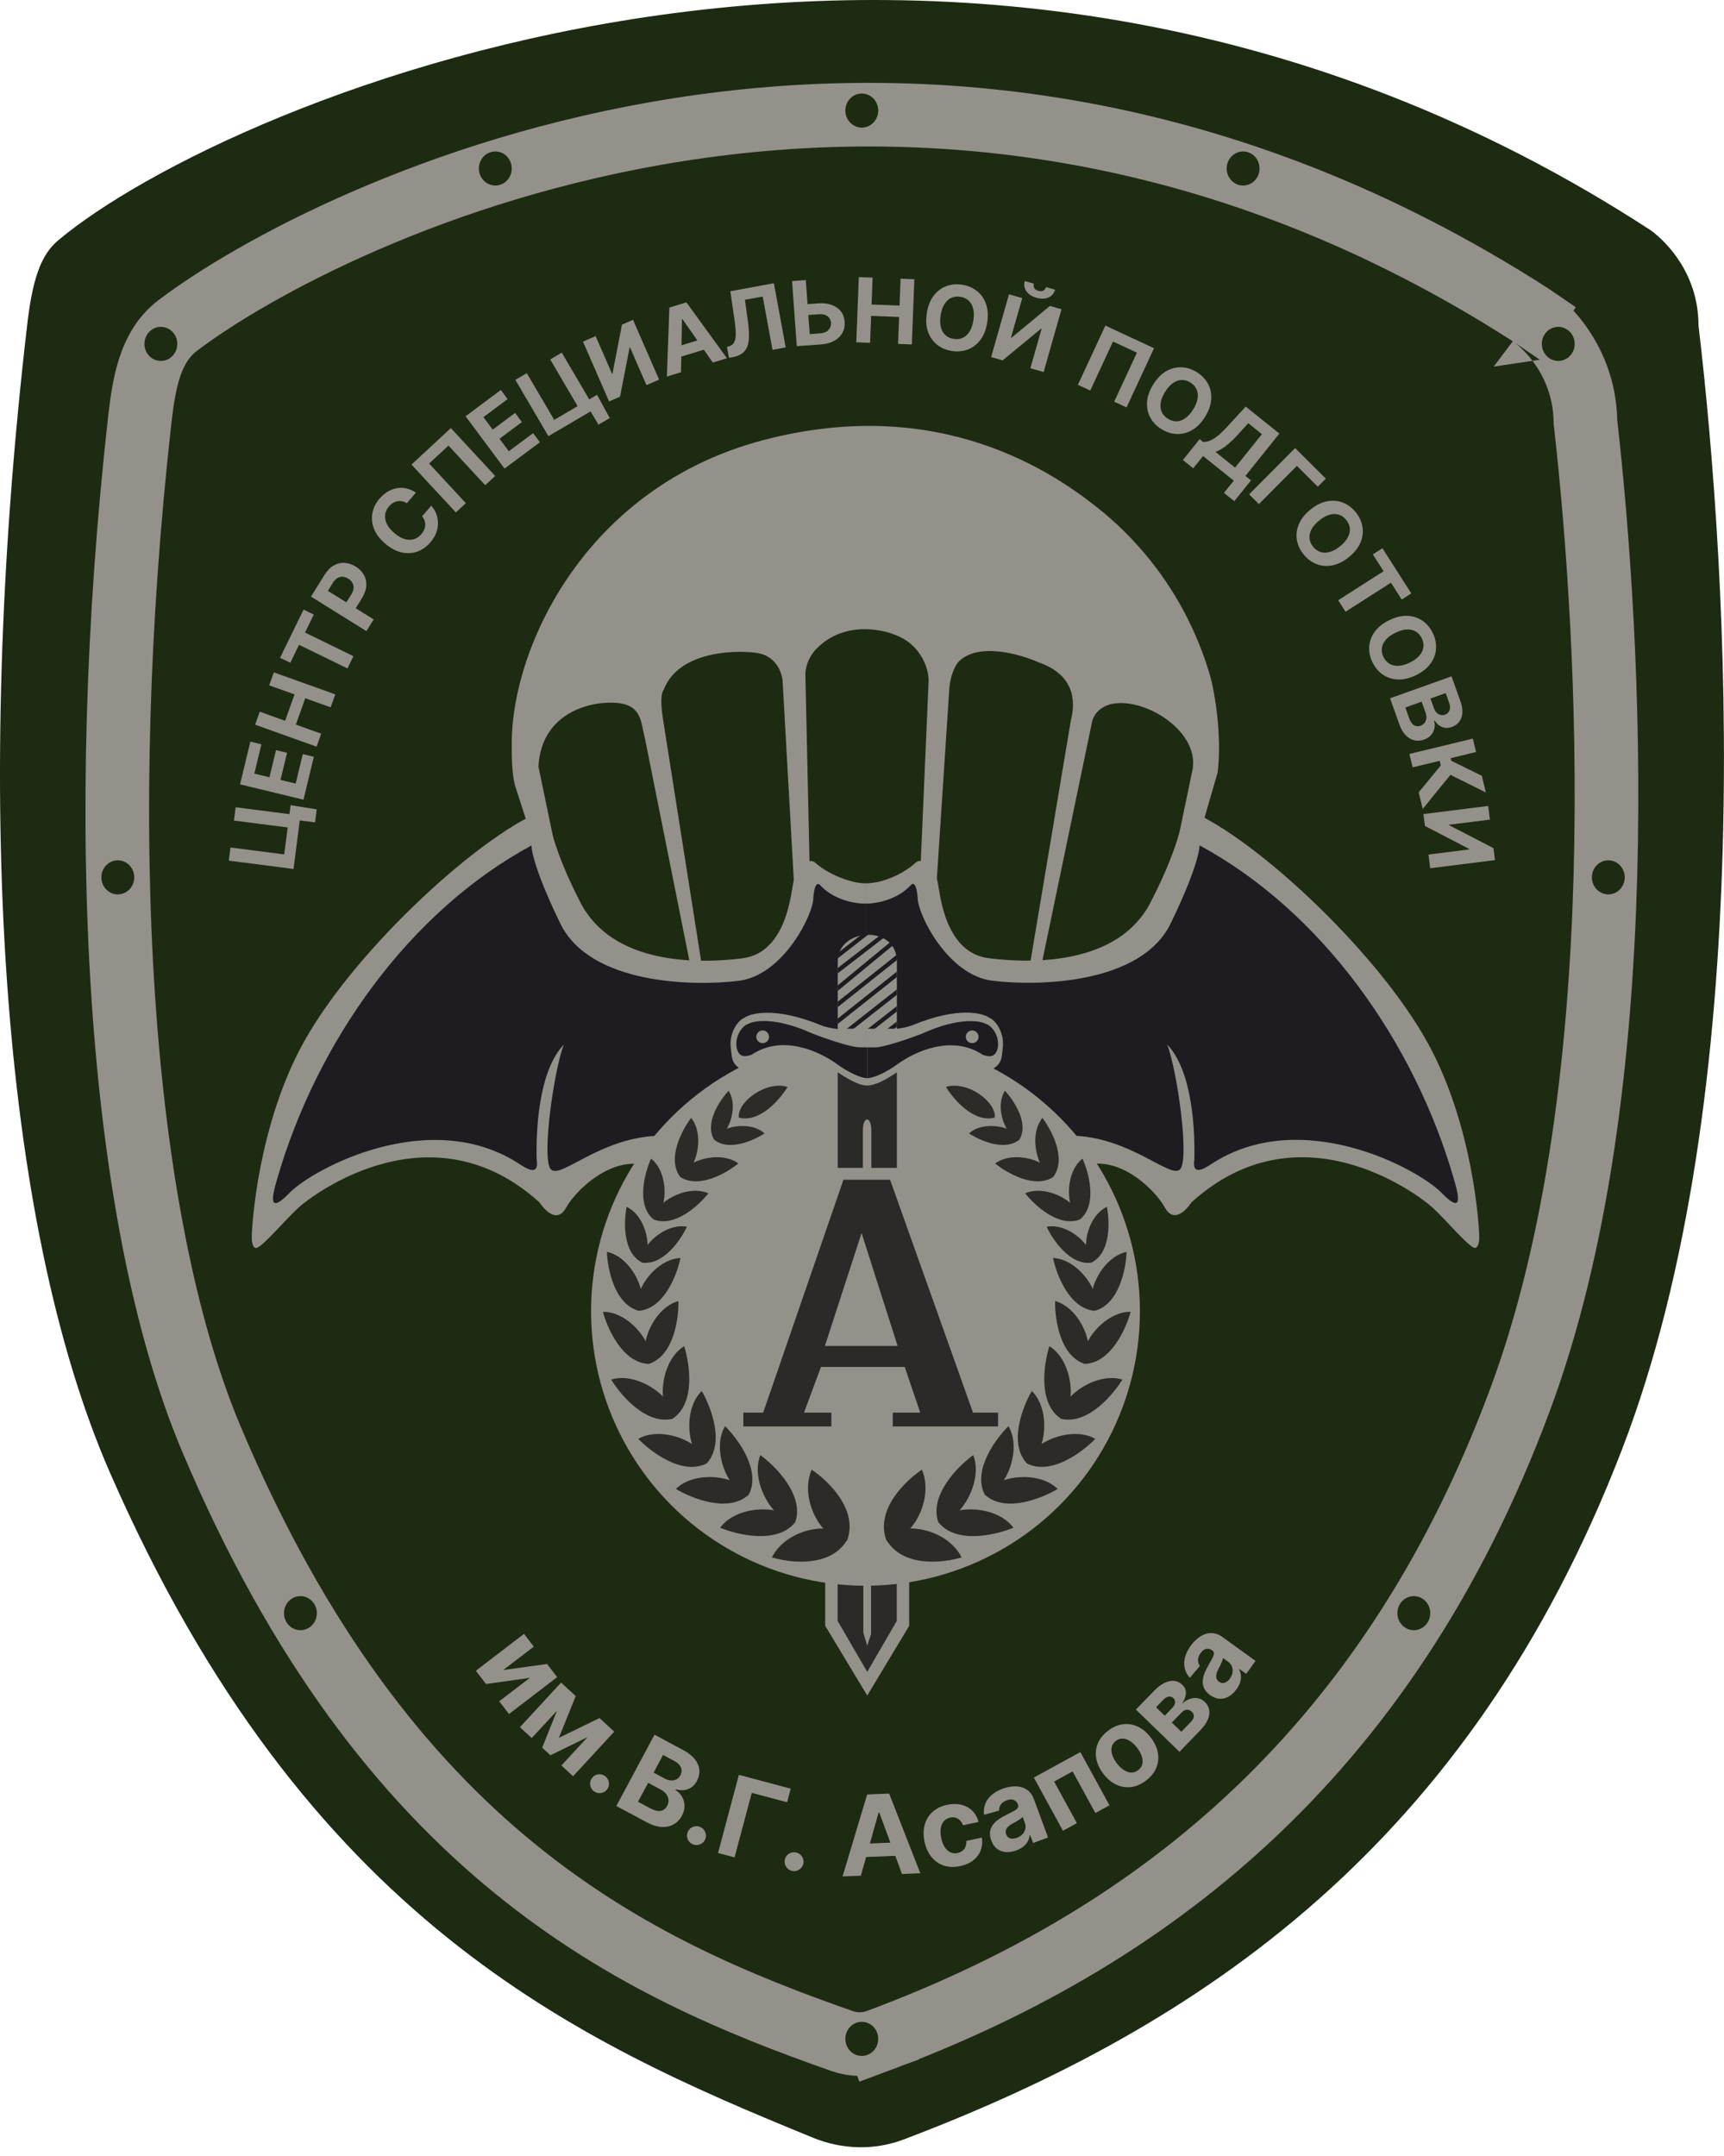 <svg width="8129" height="10166" viewBox="0 0 8129 10166" fill="none" xmlns="http://www.w3.org/2000/svg">
<path d="M7780.3 1083.61C4550.3 -1017.39 1067.3 467.114 274.298 1133.11C191.046 1203.03 152.832 1319.8 128.298 1530.61C-128.201 3734.61 -1.128 5755.22 518.797 6943.61C1442.92 9055.9 2725.06 9625.75 3834.69 10078.8C3970.98 10134.5 4123.29 10138.8 4260.96 10086.6C5662.47 9555.59 6929.31 8698.38 7647.8 6834.11C8292.16 5162.18 8149.63 2727.45 8008.8 1534.61C8008.8 1234.61 7780.3 1083.61 7780.3 1083.61Z" fill="#1D2B12"/>
<path d="M7136.82 1611.27L7221.64 1487.56L7219.79 1486.29L7217.91 1485.08C4310.17 -383.415 1533.51 1007.61 838.421 1534.18C770.211 1585.85 731.152 1655.99 706.606 1729.77C682.841 1801.21 669.546 1885.72 659.185 1978.09C446.231 3876.45 551.067 5727.17 996.337 6783.05C1406.64 7756 1903.55 8382.37 2426.66 8808.69C2948.73 9234.18 3488.86 9453.59 3971.27 9622.81C4026.15 9642.07 4085.88 9641.48 4140.37 9621.18L4088 9480.62L4140.37 9621.18C5388.89 9155.99 6531.14 8311.51 7167.85 6597.57C7442.65 5857.83 7547.22 4957.98 7569.98 4121.72C7592.69 3287.66 7534.24 2505.98 7475.74 1989.23C7473.57 1826.08 7412.67 1702.07 7352.36 1619.65C7321.82 1577.91 7291.14 1546.35 7267.46 1524.74C7255.57 1513.89 7245.27 1505.39 7237.4 1499.23C7233.47 1496.15 7230.12 1493.64 7227.46 1491.7C7226.13 1490.72 7224.97 1489.89 7224 1489.2C7223.51 1488.86 7223.07 1488.55 7222.68 1488.28L7222.12 1487.89L7221.87 1487.72L7221.75 1487.64C7221.69 1487.6 7221.64 1487.56 7136.82 1611.27Z" stroke="#94918A" stroke-width="300" stroke-linecap="round"/>
<path d="M4231.06 7462H3944.27L3946.94 7666.5L4087.67 7894.5L4231.06 7652.5V7462Z" fill="#2B2A28"/>
<path fill-rule="evenodd" clip-rule="evenodd" d="M3891 7440H3949.57V7641.86L4089.25 7882.05L4228.43 7641.86V7440H4287V7664.97L4089.25 7993.69L3891 7664.97V7440ZM4070.8 7698L4089.25 7758.57L4107.2 7703.5V7583.5V7454.66H4089.25H4070.8V7580.5V7698Z" fill="#94918A"/>
<path d="M2579.67 4171.56L2649.44 4147.07L2538.97 3614.14C2552.54 3349.38 2803.35 3300.69 2916.89 3314.69C3030.43 3328.69 3021.55 3412.17 3041.9 3485.16L3268.16 4617H3319.52L3129.59 3412.17C3113 3314.69 3116.03 3269.2 3129.59 3251.7C3197.04 3076.12 3448.08 3062.56 3565.17 3077.72C3655 3089.36 3685.65 3163.71 3690.17 3210.2L3746 4203H3820.13L3797.73 3189.21C3795.02 3122.42 3835.04 3070.72 3855.39 3053.23C3982.53 2927.64 4172.5 2961 4260.44 3011.73C4348.38 3062.47 4379.79 3158.04 4378.66 3210.2L4335.49 4203H4413.5L4476.53 3241.7C4481.96 3180.51 4505.6 3137.21 4516.75 3123.22C4605.9 3025.63 4808.42 3082.56 4898.54 3123.22C5084.11 3188.21 5066.02 3329.19 5049.23 3397.18L4846.22 4608H4898.54L5150.49 3397.18C5220.26 3195.21 5681.03 3397.18 5620.47 3641.14L5533.25 4059.08H5620.47L5741.59 3641.14C5761.94 3474.29 5729.61 3265.2 5703.32 3177.21C5573.95 2744.27 5305.53 2498.42 5183.92 2400.82C4974.61 2232.85 4434.48 1854.6 3597.63 2075.37C2760.78 2296.14 2413 3052.73 2413 3503.16C2413 3571.15 2413 3644.64 2428.5 3703.63L2579.67 4171.56Z" fill="#94918A"/>
<path d="M2544 5669C2037.5 5210 1480.5 5627.21 1408 5693C1345.33 5749.86 1234 5884 1206.5 5884C1206.5 5884 1187 5884 1187 5833.5C1187 5783 1215.78 5301.45 1433.5 4911C1683.57 4462.55 2292 3913 2580.5 3813.5C2580.5 3813.5 2585.5 3963.24 2737.5 4256C2889.5 4548.76 3289 4544.5 3500 4518C3714 4491.2 3730.5 4197 3741.5 4155.5C3758.86 4090 3813.5 4038.5 3844.5 4067.5C3896.43 4116.08 4006.5 4164.5 4081 4164.5V4991C3875 4899.8 3596.83 4990.67 3483.5 5046C3370 5081 3195 5256 3113.5 5354.5L3013 5488C2863 5470.5 2713.5 5614 2669.5 5693.5C2618.03 5786.5 2544 5669 2544 5669Z" fill="#94918A"/>
<path d="M2506 3986C1930.5 4297 1493.07 4910.5 1305.5 5563C1289.83 5617.5 1253.5 5739 1364.5 5624.5C1475.5 5510 2031 5210.5 2453.5 5490.5C2499 5520.65 2540.9 5536.2 2530.5 5467C2527 5341.67 2536.9 5050.6 2658.5 4925C2612.5 5041.67 2551.5 5467 2598 5513.5C2644.5 5560 2835.5 5357.7 3113.5 5354.5C3186 5266.17 3370 5125.2 3492 5086C3605.33 5030.67 3875 4902.8 4081 4994V4260C4011 4260 3923 4233.5 3868 4174C3839.81 4143.5 3835 4234 3835 4234C3835 4310 3694.5 4597.5 3483.5 4624C3272.5 4650.5 2782.09 4642.5 2642 4354C2501.91 4065.5 2506 3986 2506 3986Z" fill="#201B21"/>
<path d="M5618 5668.5C6124.5 5209.5 6681.5 5626.71 6754 5692.5C6816.67 5749.36 6928 5883.5 6955.5 5883.5C6955.5 5883.5 6975 5883.5 6975 5833C6975 5782.5 6946.22 5300.95 6728.5 4910.5C6478.43 4462.05 5873 3912.5 5584.5 3813C5584.5 3813 5576.5 3962.74 5424.5 4255.5C5272.5 4548.26 4873 4544 4662 4517.5C4448 4490.7 4431.5 4196.5 4420.5 4155C4406.5 4090 4348.5 4038 4317.5 4067C4265.57 4115.58 4167 4164.5 4081 4164.5V4990.5C4287 4899.3 4565.17 4990.17 4678.5 5045.5C4792 5080.5 4967 5255.5 5048.5 5354L5153 5487.5C5303 5470 5448.5 5613.5 5492.5 5693C5543.97 5786 5618 5668.5 5618 5668.5Z" fill="#94918A"/>
<path d="M5656 3985.5C6231.5 4296.5 6668.93 4910 6856.5 5562.5C6872.17 5617 6908.5 5738.5 6797.5 5624C6686.5 5509.5 6131 5210 5708.5 5490C5663 5520.15 5621.1 5535.7 5631.5 5466.5C5635 5341.17 5625.1 5050.1 5503.5 4924.5C5549.5 5041.17 5610.5 5466.5 5564 5513C5517.5 5559.5 5326.5 5357.2 5048.5 5354C4976 5265.67 4790 5096.2 4668 5057C4554.67 5001.67 4287 4902.3 4081 4993.5V4260C4151 4260 4239 4233 4294 4173.5C4322.19 4143 4327 4233.5 4327 4233.5C4327 4309.5 4467.5 4597 4678.5 4623.5C4889.5 4650 5379.91 4642 5520 4353.5C5660.09 4065 5656 3985.5 5656 3985.5Z" fill="#201B21"/>
<path d="M3446 4942.29C3435.96 4867.56 3481.52 4808.68 3510.52 4798.12C3540.99 4776.23 3656 4745.66 3869.5 4833C3935.5 4860 4043.29 4855.19 4087 4857V4942.29V5082.5C4056.34 5082.5 4001.5 5067.5 3942.6 5047.96C3829.65 5010.49 3710 4965.5 3510.52 5047.96C3446 5022.5 3451.58 4983.8 3446 4942.29Z" fill="#94918A"/>
<path d="M4728 4941.71C4738.04 4866.98 4692.48 4808.1 4663.48 4797.54C4633.01 4775.65 4518 4745.08 4304.5 4832.42C4238.5 4859.42 4130.71 4854.61 4087 4856.42V4941.71V5081.92C4117.66 5081.92 4172.5 5066.92 4231.4 5047.38C4344.35 5009.91 4464 4964.92 4663.48 5047.38C4728 5021.92 4722.42 4983.22 4728 4941.71Z" fill="#94918A"/>
<path d="M3950 4533.46V4858H4229V4533.46C4229 4357.66 3950 4372.19 3950 4533.46Z" fill="#94918A"/>
<mask id="mask0_25_46" style="mask-type:alpha" maskUnits="userSpaceOnUse" x="3950" y="4399" width="279" height="451">
<path d="M3950 4525.46V4850H4229V4525.46C4229 4349.66 3950 4364.19 3950 4525.46Z" fill="white"/>
</mask>
<g mask="url(#mask0_25_46)">
<path d="M3929 4592.5L4168 4408M3929 4676L4213 4442M3929 4752L4255.5 4492.5M3929 4831.5L4255.5 4572.5M3938.5 4905.5L4265 4649M4019.5 4919.5L4265 4728" stroke="#201B21" stroke-width="20" stroke-linecap="round"/>
<path d="M3849 4584.5L4094.5 4393" stroke="#201B21" stroke-width="20" stroke-linecap="round"/>
<path d="M4128 4906.5L4367 4722" stroke="#201B21" stroke-width="20" stroke-linecap="round"/>
</g>
<circle cx="4081" cy="6182" r="1294" fill="#94918A"/>
<path d="M3473.6 4940.77C3463.85 4883.54 3500.69 4834.97 3528.86 4826.88C3558.48 4810.11 3659.75 4795.54 3827.91 4871.39C3881.18 4892.79 4006.47 4935.92 4048.95 4937.3L4089.04 4937.86V5083C4059.24 5083 3999.65 5055.56 3948.72 5018.25C3864.03 4956.19 3688.68 4875.44 3544.03 4972.57C3525.43 4977.97 3486.6 4994.54 3473.6 4940.77Z" fill="#201B21"/>
<path d="M4704.47 4941.33C4714.22 4884.09 4677.38 4835.53 4649.21 4827.43C4619.6 4810.67 4518.32 4796.1 4350.16 4871.95C4296.89 4893.34 4171.6 4936.48 4129.13 4937.86H4089.04V5083C4118.83 5083 4178.43 5056.12 4229.35 5018.81C4314.04 4956.75 4489.39 4876 4634.04 4973.13C4652.64 4978.53 4691.47 4995.1 4704.47 4941.33Z" fill="#201B21"/>
<circle cx="3596" cy="4888" r="30" fill="#94918A"/>
<circle cx="4584" cy="4888" r="30" fill="#94918A"/>
<ellipse cx="2335.5" cy="794.313" rx="77.5" ry="80.313" fill="#1D2B12"/>
<ellipse cx="4063.5" cy="521.313" rx="77.5" ry="80.313" fill="#1D2B12"/>
<ellipse cx="5861.5" cy="794.313" rx="77.5" ry="80.313" fill="#1D2B12"/>
<ellipse cx="758.5" cy="1621.31" rx="77.5" ry="80.313" fill="#1D2B12"/>
<ellipse cx="555.5" cy="4136.31" rx="77.5" ry="80.313" fill="#1D2B12"/>
<ellipse cx="1416.5" cy="7605.31" rx="77.5" ry="80.313" fill="#1D2B12"/>
<ellipse cx="4063.5" cy="9612.31" rx="77.5" ry="80.313" fill="#1D2B12"/>
<ellipse cx="6666.5" cy="7605.31" rx="77.5" ry="80.313" fill="#1D2B12"/>
<ellipse cx="7583.5" cy="4136.31" rx="77.5" ry="80.313" fill="#1D2B12"/>
<ellipse cx="7347.5" cy="1621.31" rx="77.5" ry="80.313" fill="#1D2B12"/>
<path d="M1370.27 3796.13L1493.48 3815.74L1485.59 3877.14L1413.47 3867.87L1410.71 3889.33L1359.15 3882.71L1370.27 3796.13ZM1384.07 4096.77L1078.87 4057.57L1086.83 3995.58L1340.17 4028.12L1356.48 3901.15L1103.14 3868.61L1111.2 3805.87L1416.4 3845.07L1384.07 4096.77Z" fill="#94918A"/>
<path d="M1430.95 3770.1L1131.85 3697.84L1180.54 3496.3L1232.68 3508.89L1199.26 3647.2L1270.53 3664.42L1301.44 3536.48L1353.58 3549.08L1322.67 3677.01L1394.09 3694.27L1427.64 3555.38L1479.78 3567.98L1430.95 3770.1Z" fill="#94918A"/>
<path d="M1492.64 3520.26L1202.92 3416.62L1224.83 3355.37L1344.37 3398.13L1388.85 3273.78L1269.31 3231.02L1291.18 3169.9L1580.9 3273.54L1559.04 3334.66L1439.36 3291.85L1394.87 3416.2L1514.56 3459.01L1492.64 3520.26Z" fill="#94918A"/>
<path d="M1368.75 3124.61L1320.54 3101.09L1431.4 2873.98L1479.6 2897.51L1438.28 2982.17L1666.6 3093.62L1638.39 3151.41L1410.07 3039.96L1368.75 3124.61Z" fill="#94918A"/>
<path d="M1727.58 2975.38L1466.36 2812.75L1530.52 2709.69C1542.86 2689.88 1557.15 2675.35 1573.4 2666.12C1589.56 2656.83 1606.6 2652.69 1624.5 2653.69C1642.37 2654.55 1659.98 2660.38 1677.32 2671.18C1694.67 2681.98 1707.65 2695.25 1716.25 2710.99C1724.86 2726.73 1728.44 2744 1727 2762.81C1725.61 2781.53 1718.67 2800.93 1706.17 2820.99L1665.28 2886.68L1621.02 2859.13L1656.36 2802.37C1662.97 2791.74 1666.6 2781.84 1667.23 2772.68C1667.83 2763.38 1665.91 2754.99 1661.48 2747.51C1657.02 2739.89 1650.5 2733.41 1641.91 2728.06C1633.23 2722.67 1624.58 2719.7 1615.95 2719.16C1607.28 2718.48 1599 2720.52 1591.08 2725.27C1583.09 2729.97 1575.75 2737.67 1569.08 2748.39L1545.89 2785.63L1761.96 2920.15L1727.58 2975.38Z" fill="#94918A"/>
<path d="M1960.96 2322.45L1918.26 2372.52C1911 2367.91 1903.65 2364.87 1896.22 2363.4C1888.71 2361.86 1881.27 2361.78 1873.92 2363.14C1866.57 2364.51 1859.47 2367.27 1852.63 2371.44C1845.85 2375.53 1839.6 2380.93 1833.88 2387.64C1823.54 2399.75 1817.55 2412.88 1815.9 2427.01C1814.17 2441.07 1816.92 2455.45 1824.12 2470.15C1831.25 2484.79 1842.93 2499.03 1859.17 2512.88C1875.86 2527.11 1891.99 2536.6 1907.57 2541.33C1923.22 2545.98 1937.77 2546.29 1951.23 2542.23C1964.69 2538.18 1976.46 2530.25 1986.54 2518.43C1992.19 2511.8 1996.55 2504.92 1999.61 2497.79C2002.73 2490.58 2004.5 2483.33 2004.91 2476.05C2005.26 2468.71 2004.22 2461.5 2001.81 2454.45C1999.47 2447.32 1995.66 2440.51 1990.39 2434.04L2033.32 2384.17C2042.96 2394.63 2050.57 2406.71 2056.13 2420.4C2061.68 2433.96 2064.68 2448.43 2065.12 2463.81C2065.55 2479.05 2062.94 2494.61 2057.31 2510.47C2051.67 2526.19 2042.44 2541.56 2029.64 2556.58C2011.83 2577.46 1991.18 2592.1 1967.69 2600.5C1944.26 2608.83 1919.53 2610.11 1893.5 2604.37C1867.53 2598.54 1841.82 2584.77 1816.36 2563.06C1790.83 2541.29 1773.21 2517.96 1763.49 2493.09C1753.77 2468.21 1751.24 2443.54 1755.91 2419.09C1760.5 2394.56 1771.57 2372.02 1789.12 2351.44C1800.69 2337.87 1813.32 2326.92 1827.01 2318.59C1840.77 2310.18 1855.14 2304.6 1870.12 2301.84C1885.03 2299.03 1900.15 2299.28 1915.48 2302.61C1930.87 2305.87 1946.03 2312.48 1960.96 2322.45Z" fill="#94918A"/>
<path d="M2125.89 2018.21L2334.98 2243.96L2287.81 2287.66L2114.65 2100.71L2023.38 2185.25L2196.54 2372.19L2149.36 2415.89L1940.26 2190.15L2125.89 2018.21Z" fill="#94918A"/>
<path d="M2379 2209.25L2195.22 1962.46L2361.51 1838.62L2393.55 1881.64L2279.43 1966.62L2323.22 2025.42L2428.78 1946.81L2460.82 1989.83L2355.26 2068.44L2399.14 2127.37L2513.74 2042.03L2545.78 2085.05L2379 2209.25Z" fill="#94918A"/>
<path d="M2815.19 1861.43L2875.07 1970.88L2821.69 2002.22L2784.88 1939.5L2766.22 1950.45L2739.9 1905.62L2815.19 1861.43ZM2585.85 2056.33L2430.09 1790.96L2483.99 1759.32L2613.29 1979.59L2723.68 1914.79L2594.39 1694.52L2648.94 1662.5L2804.7 1927.86L2585.85 2056.33Z" fill="#94918A"/>
<path d="M2748.94 1610.55L2808.44 1584.61L2885.79 1762L2888.13 1760.98L2932.67 1530.45L2984.87 1507.69L3107.85 1789.75L3048.21 1815.75L2970.81 1638.22L2968.74 1639.12L2923.57 1870.1L2871.93 1892.61L2748.94 1610.55Z" fill="#94918A"/>
<path d="M3211.12 1754.92L3144.43 1775.26L3156.29 1449.95L3236.48 1425.5L3427.69 1688.88L3361.01 1709.22L3218.04 1504.63L3215.75 1505.33L3211.12 1754.92ZM3171.67 1640.5L3329.18 1592.48L3343.99 1641.05L3186.48 1689.08L3171.67 1640.5Z" fill="#94918A"/>
<path d="M3437.12 1687.13L3427.65 1635.71L3436.09 1633.4C3446.96 1630.48 3455.1 1624.65 3460.52 1615.91C3465.92 1607.08 3468.78 1594.08 3469.08 1576.91C3469.46 1559.63 3467.56 1536.86 3463.38 1508.6L3443.63 1373.06L3649.02 1335.26L3704.72 1637.88L3642.51 1649.33L3596.25 1397.98L3512.47 1413.4L3527.13 1519.63C3531.79 1553.81 3532.85 1582.23 3530.3 1604.9C3527.85 1627.56 3520.52 1645.3 3508.32 1658.14C3496.22 1670.96 3478 1679.61 3453.67 1684.09L3437.12 1687.13Z" fill="#94918A"/>
<path d="M3784.47 1435.55L3857.6 1430.25C3881.98 1428.48 3903.25 1430.91 3921.4 1437.52C3939.65 1444.04 3954.08 1454.09 3964.71 1467.68C3975.34 1481.27 3981.3 1497.76 3982.61 1517.15C3984.1 1536.42 3980.59 1553.8 3972.07 1569.28C3963.55 1584.66 3950.74 1597.14 3933.66 1606.71C3916.68 1616.28 3896 1621.94 3871.62 1623.71L3756.99 1632.02L3734.74 1325.12L3799.48 1320.42L3817.94 1575.18L3867.85 1571.56C3879.53 1570.71 3889.22 1567.9 3896.91 1563.13C3904.59 1558.25 3910.23 1552.17 3913.82 1544.88C3917.5 1537.48 3918.98 1529.59 3918.28 1521.21C3917.49 1509.01 3912.15 1499.05 3902.25 1491.33C3892.45 1483.51 3878.8 1480.23 3861.32 1481.5L3788.19 1486.8L3784.47 1435.55Z" fill="#94918A"/>
<path d="M4037.58 1613.73L4049.51 1306.25L4114.51 1308.77L4109.59 1435.64L4241.56 1440.75L4246.48 1313.89L4311.34 1316.41L4299.42 1623.88L4234.56 1621.37L4239.48 1494.35L4107.52 1489.24L4102.59 1616.25L4037.58 1613.73Z" fill="#94918A"/>
<path d="M4654.78 1521.21C4649.5 1554.35 4638.73 1581.54 4622.46 1602.78C4606.29 1624.04 4586.45 1639.08 4562.93 1647.91C4539.53 1656.66 4514.42 1658.9 4487.62 1654.62C4460.61 1650.32 4437.36 1640.33 4417.85 1624.64C4398.34 1608.95 4384.2 1588.49 4375.44 1563.26C4366.68 1538.03 4364.94 1508.9 4370.2 1475.86C4375.48 1442.72 4386.21 1415.52 4402.37 1394.26C4418.54 1373 4438.33 1358 4461.73 1349.26C4485.15 1340.41 4510.36 1338.14 4537.37 1342.44C4564.17 1346.71 4587.33 1356.69 4606.84 1372.38C4626.47 1387.98 4640.66 1408.4 4649.42 1433.63C4658.28 1458.88 4660.06 1488.07 4654.78 1521.21ZM4589.65 1510.83C4593.07 1489.36 4592.74 1470.75 4588.66 1454.99C4584.67 1439.24 4577.5 1426.63 4567.14 1417.17C4556.78 1407.71 4543.84 1401.75 4528.31 1399.27C4512.78 1396.8 4498.62 1398.44 4485.84 1404.22C4473.05 1409.99 4462.27 1419.73 4453.49 1433.45C4444.81 1447.18 4438.76 1464.77 4435.34 1486.24C4431.92 1507.7 4432.2 1526.31 4436.18 1542.06C4440.26 1557.82 4447.48 1570.43 4457.84 1579.89C4468.2 1589.35 4481.14 1595.32 4496.67 1597.8C4512.2 1600.27 4526.36 1598.62 4539.15 1592.85C4551.94 1587.08 4562.67 1577.33 4571.35 1563.6C4580.13 1549.88 4586.23 1532.29 4589.65 1510.83Z" fill="#94918A"/>
<path d="M4757.59 1387.58L4820.02 1405.33L4767.07 1591.47L4769.53 1592.17L4950.37 1442.41L5005.14 1457.99L4920.95 1753.96L4858.38 1736.16L4911.37 1549.88L4909.2 1549.26L4727.59 1698.96L4673.4 1683.54L4757.59 1387.58ZM4932.23 1353.52L4975.15 1365.73C4970.06 1383.24 4959.55 1395.5 4943.59 1402.53C4927.74 1409.58 4908.88 1409.99 4887.01 1403.77C4865.04 1397.52 4849.17 1387.23 4839.4 1372.89C4829.63 1358.55 4827.24 1342.61 4832.22 1325.08L4874.86 1337.21C4872.87 1343.83 4873.29 1350.4 4876.12 1356.93C4879.04 1363.49 4885.75 1368.27 4896.26 1371.25C4906.47 1374.16 4914.53 1373.64 4920.44 1369.7C4926.35 1365.76 4930.28 1360.37 4932.23 1353.52Z" fill="#94918A"/>
<path d="M5441.5 1641.69L5311.93 1920.79L5253.61 1893.72L5360.9 1662.59L5248.06 1610.21L5140.77 1841.33L5082.44 1814.26L5212.01 1535.16L5441.5 1641.69Z" fill="#94918A"/>
<path d="M5682.39 1964.76C5664.72 1993.29 5644.28 2014.21 5621.08 2027.53C5597.95 2040.9 5573.84 2047.11 5548.74 2046.18C5523.77 2045.21 5499.75 2037.58 5476.67 2023.29C5453.42 2008.89 5435.83 1990.69 5423.89 1968.69C5411.95 1946.69 5406.81 1922.36 5408.47 1895.7C5410.13 1869.04 5419.77 1841.49 5437.38 1813.05C5455.05 1784.52 5475.44 1763.57 5498.56 1750.2C5521.69 1736.84 5545.73 1730.64 5570.7 1731.6C5595.71 1732.49 5619.85 1740.13 5643.1 1754.52C5666.17 1768.81 5683.68 1786.96 5695.62 1808.96C5707.7 1830.93 5712.91 1855.25 5711.25 1881.9C5709.67 1908.61 5700.05 1936.23 5682.39 1964.76ZM5626.31 1930.04C5637.75 1911.56 5644.63 1894.26 5646.96 1878.14C5649.36 1862.08 5647.61 1847.68 5641.71 1834.96C5635.81 1822.23 5626.17 1811.73 5612.8 1803.45C5599.43 1795.17 5585.73 1791.22 5571.71 1791.61C5557.69 1792 5543.98 1796.82 5530.58 1806.08C5517.28 1815.4 5504.9 1829.29 5493.46 1847.77C5482.02 1866.25 5475.09 1883.53 5472.68 1899.59C5470.36 1915.71 5472.15 1930.13 5478.06 1942.85C5483.96 1955.58 5493.6 1966.08 5506.97 1974.36C5520.34 1982.64 5534.03 1986.59 5548.06 1986.2C5562.08 1985.81 5575.75 1980.96 5589.05 1971.65C5602.45 1962.39 5614.87 1948.52 5626.31 1930.04Z" fill="#94918A"/>
<path d="M5577.54 2168.78L5656.43 2070.46L5672.72 2083.53C5681.46 2084 5691.06 2082.45 5701.49 2078.88C5712 2075.24 5724.06 2068.28 5737.68 2058.03C5751.37 2047.69 5767.32 2032.62 5785.52 2012.81L5873.75 1916.78L6032.54 2044.19L5872.41 2243.76L5898.65 2264.82L5819.95 2362.91L5771.2 2323.79L5817.47 2266.13L5672.74 2150.01L5626.29 2207.9L5577.54 2168.78ZM5731.31 2130.55L5823.66 2204.64L5950.22 2046.91L5885.88 1995.29L5834.27 2051.93C5820.53 2066.97 5807.57 2079.68 5795.38 2090.07C5783.28 2100.52 5771.88 2109.03 5761.21 2115.62C5750.67 2122.19 5740.7 2127.17 5731.31 2130.55Z" fill="#94918A"/>
<path d="M6251.55 2256.51L6213.72 2294.54L6115.09 2196.41L5935.9 2376.52L5889.78 2330.64L6106.8 2112.5L6251.55 2256.51Z" fill="#94918A"/>
<path d="M6360.44 2626.38C6334.38 2647.52 6308.2 2660.56 6281.91 2665.51C6255.68 2670.53 6230.86 2668.48 6207.46 2659.35C6184.2 2650.23 6164.02 2635.12 6146.92 2614.04C6129.69 2592.8 6119.06 2569.83 6115.01 2545.13C6110.97 2520.42 6114.11 2495.76 6124.44 2471.13C6134.77 2446.5 6152.93 2423.64 6178.91 2402.57C6204.97 2381.43 6231.12 2368.35 6257.35 2363.33C6283.58 2358.3 6308.33 2360.35 6331.59 2369.47C6354.93 2378.52 6375.21 2393.67 6392.43 2414.91C6409.53 2435.99 6420.1 2458.88 6424.15 2483.59C6428.34 2508.31 6425.26 2532.98 6414.93 2557.61C6404.67 2582.32 6386.5 2605.24 6360.44 2626.38ZM6318.89 2575.15C6335.77 2561.46 6347.96 2547.39 6355.45 2532.93C6363 2518.55 6366.08 2504.38 6364.69 2490.42C6363.3 2476.46 6357.65 2463.37 6347.74 2451.16C6337.83 2438.94 6326.2 2430.72 6312.82 2426.47C6299.45 2422.23 6284.92 2422.28 6269.23 2426.63C6253.6 2431.05 6237.34 2440.11 6220.46 2453.8C6203.58 2467.49 6191.36 2481.53 6183.81 2495.91C6176.32 2510.36 6173.27 2524.57 6174.66 2538.53C6176.05 2552.49 6181.7 2565.58 6191.61 2577.79C6201.52 2590.01 6213.16 2598.24 6226.53 2602.48C6239.9 2606.72 6254.4 2606.63 6270.03 2602.21C6285.72 2597.86 6302.01 2588.85 6318.89 2575.15Z" fill="#94918A"/>
<path d="M6473.2 2613.64L6518.4 2584.76L6654.47 2797.71L6609.27 2826.6L6558.55 2747.21L6344.46 2884.01L6309.83 2829.83L6523.92 2693.02L6473.2 2613.64Z" fill="#94918A"/>
<path d="M6677.09 3182.84C6646.95 3197.61 6618.52 3204.46 6591.79 3203.4C6565.1 3202.43 6541.37 3194.87 6520.61 3180.73C6499.98 3166.63 6483.69 3147.4 6471.74 3123.02C6459.71 3098.47 6454.49 3073.7 6456.07 3048.72C6457.66 3023.73 6466.24 3000.4 6481.83 2978.7C6497.41 2957.01 6520.22 2938.8 6550.26 2924.08C6580.39 2909.31 6608.8 2902.41 6635.49 2903.39C6662.18 2904.36 6685.84 2911.9 6706.47 2925.99C6727.19 2940.04 6743.57 2959.35 6755.6 2983.9C6767.55 3008.27 6772.73 3032.95 6771.14 3057.94C6769.69 3082.97 6761.17 3106.33 6745.59 3128.02C6730.05 3149.8 6707.22 3168.08 6677.09 3182.84ZM6648.06 3123.62C6667.57 3114.05 6682.6 3103.06 6693.14 3090.65C6703.72 3078.32 6709.89 3065.2 6711.66 3051.28C6713.43 3037.37 6710.85 3023.35 6703.93 3009.23C6697.01 2995.1 6687.51 2984.48 6675.42 2977.35C6663.34 2970.22 6649.17 2967.02 6632.9 2967.74C6616.68 2968.55 6598.81 2973.74 6579.29 2983.31C6559.77 2992.87 6544.72 3003.82 6534.14 3016.14C6523.61 3028.56 6517.45 3041.72 6515.69 3055.64C6513.92 3069.56 6516.49 3083.58 6523.42 3097.7C6530.34 3111.82 6539.84 3122.44 6551.92 3129.57C6564 3136.7 6578.16 3139.86 6594.38 3139.05C6610.65 3138.33 6628.54 3133.18 6648.06 3123.62Z" fill="#94918A"/>
<path d="M6554.46 3292.14L6844.22 3188.6L6885.68 3304.62C6893.3 3325.94 6896.49 3344.85 6895.26 3361.35C6894.03 3377.85 6889.08 3391.69 6880.42 3402.87C6871.85 3414.02 6860.31 3422.18 6845.78 3427.37C6834.46 3431.42 6823.7 3432.71 6813.5 3431.25C6803.39 3429.76 6794.19 3426.02 6785.89 3420.06C6777.71 3414.15 6770.69 3406.55 6764.82 3397.27L6761.99 3398.28C6765.46 3409.48 6766.04 3420.93 6763.72 3432.6C6761.44 3444.37 6756.19 3455.13 6747.97 3464.88C6739.85 3474.59 6728.67 3481.99 6714.42 3487.08C6699.05 3492.57 6683.96 3493.65 6669.16 3490.33C6654.48 3487.06 6641.01 3479.27 6628.74 3466.96C6616.46 3454.64 6606.45 3437.64 6598.7 3415.94L6554.46 3292.14ZM6626.44 3335.51L6644.29 3385.45C6650.39 3402.53 6658.09 3413.81 6667.4 3419.32C6676.8 3424.79 6686.97 3425.57 6697.91 3421.66C6705.93 3418.79 6712.31 3414.33 6717.06 3408.27C6721.81 3402.22 6724.65 3394.98 6725.57 3386.56C6726.54 3378.24 6725.27 3369.18 6721.76 3359.37L6703.41 3308.01L6626.44 3335.51ZM6744.86 3293.19L6761.09 3338.61C6764.09 3347.01 6768.22 3353.93 6773.47 3359.4C6778.84 3364.92 6784.94 3368.59 6791.76 3370.41C6798.61 3372.32 6805.86 3371.92 6813.5 3369.18C6823.97 3365.44 6831.08 3358.7 6834.83 3348.96C6838.62 3339.31 6838.08 3327.69 6833.23 3314.11L6816.6 3267.56L6744.86 3293.19Z" fill="#94918A"/>
<path d="M6689.36 3735.45L6793.62 3608.53L6788.39 3586.91L6660.9 3617.74L6645.61 3554.51L6944.7 3482.19L6959.99 3545.42L6840.53 3574.31L6843.6 3587.01L6987.07 3657.43L7006.1 3736.15L6839.15 3653.01L6708.33 3813.87L6689.36 3735.45Z" fill="#94918A"/>
<path d="M7017.06 3799.69L7025.13 3864.09L6833.12 3888.16L6833.44 3890.7L7041.99 3998.56L7049.08 4055.06L6743.76 4093.34L6735.67 4028.79L6927.83 4004.7L6927.55 4002.46L6718.75 3893.87L6711.74 3837.97L7017.06 3799.69Z" fill="#94918A"/>
<path fill-rule="evenodd" clip-rule="evenodd" d="M3505 6660H3598.5L3977 5562H4197L4588 6660H4706V6725H4209.5V6660H4318H4339L4266 6444.5H3871L3791 6660H3920V6725H3505V6660ZM4232.5 6345.5L4062.5 5813L3889.5 6345.5H4232.5Z" fill="#2B2A28"/>
<path d="M4068.68 5506H3950V5055.22C3950 5055.22 3993 5085.5 4037 5105C4081 5124.5 4107 5119 4143 5104.5C4179 5090 4229 5055 4229 5055V5506H4108.53V5328.5C4108.53 5261.5 4068.68 5260 4068.68 5328.5V5506Z" fill="#2A2A28"/>
<path d="M4460.27 5124.36C4495.29 5181.51 4590.37 5294.6 4690.04 5269.14C4699.98 5196.63 4561.92 5092.94 4460.27 5124.36Z" fill="#2C2B27"/>
<path d="M4569.1 5343.51C4618.68 5375.9 4737.36 5430.29 4807.23 5372.42C4787.69 5310.83 4638.29 5280.14 4569.1 5343.51Z" fill="#2C2B27"/>
<path d="M4738.48 5142.62C4778.87 5185.9 4852.65 5293.39 4807.27 5371.85C4743.11 5363.05 4687.55 5221.34 4738.48 5142.62Z" fill="#2C2B27"/>
<path d="M4692.47 5485.21C4746.52 5529.16 4878.73 5607.27 4967.57 5548.07C4952.26 5473.62 4781.19 5419.5 4692.47 5485.21Z" fill="#2C2B27"/>
<path d="M4915.23 5270.35C4957.19 5325.9 5030.35 5460.68 4967.64 5546.96C4893.64 5528.84 4845.99 5356.25 4915.23 5270.35Z" fill="#2C2B27"/>
<path d="M4865.09 6557.95C4822.53 6631.12 4753.84 6804.49 4842.16 6899.57C4928.88 6866.95 4961.23 6651.63 4865.09 6557.95Z" fill="#2C2B27"/>
<path d="M5164.36 6783.45C5105.51 6844.36 4957.26 6957.87 4841.33 6899.28C4848.96 6807.15 5047.64 6716.97 5164.36 6783.45Z" fill="#2C2B27"/>
<path d="M4755.04 6723.61C4694.87 6783.23 4583.34 6932.8 4643.83 7047.53C4736.06 7038.52 4823.45 6839.01 4755.04 6723.61Z" fill="#2C2B27"/>
<path d="M4987 7019.69C4914.29 7063.24 4741.55 7134.38 4644.89 7047.74C4676.28 6960.76 4891.63 6925.22 4987 7019.69Z" fill="#2C2B27"/>
<path d="M4975.01 6133.77C4973.31 6214.54 4996.15 6391.11 5113.99 6429.92C5171.38 6362.71 5098.75 6167.81 4975.01 6133.77Z" fill="#2C2B27"/>
<path d="M5331.07 6184.61C5310.07 6262.63 5238.69 6425.8 5114.66 6430.22C5078.39 6349.69 5202.73 6182.8 5331.07 6184.61Z" fill="#2C2B27"/>
<path d="M4947.99 6346.65C4922.29 6427.78 4892.94 6612.99 5000.54 6687.03C5078.49 6636.05 5062.95 6417.6 4947.99 6346.65Z" fill="#2C2B27"/>
<path d="M5292.08 6504.01C5247.69 6576.67 5127.09 6720.5 5000.42 6688.33C4987.67 6596.22 5162.89 6464.27 5292.08 6504.01Z" fill="#2C2B27"/>
<path d="M4965.22 5930.76C4981.16 6007.21 5041.02 6168.6 5160.46 6179.69C5199.92 6103.98 5089.17 5936.08 4965.22 5930.76Z" fill="#2C2B27"/>
<path d="M5312.22 5901.77C5309.39 5979.8 5277.58 6148.93 5161.71 6179.89C5110.05 6111.87 5190.93 5927.8 5312.22 5901.77Z" fill="#2C2B27"/>
<path d="M4934.93 5783.41C4963.35 5844.07 5045.22 5966.96 5147.09 5952.71C5165.04 5881.77 5039.41 5763.46 4934.93 5783.41Z" fill="#2C2B27"/>
<path d="M5219.24 5689.62C5232.31 5755.3 5239.22 5902.69 5148.66 5951.33C5092.1 5904.74 5123.17 5735.21 5219.24 5689.62Z" fill="#2C2B27"/>
<path d="M4833.79 5625.96C4877.5 5681.46 4990.99 5788.11 5092.15 5749.21C5093.58 5672.1 4936.28 5580.58 4833.79 5625.96Z" fill="#2C2B27"/>
<path d="M5104.05 5462.27C5133.2 5526.57 5175.6 5676.24 5094.28 5747.76C5025.05 5713.4 5016.35 5531.96 5104.05 5462.27Z" fill="#2C2B27"/>
<path d="M4588.85 6859.93C4518.06 6911.81 4380.61 7048.18 4423.96 7175.79C4519.36 7181.06 4640.16 6989.48 4588.85 6859.93Z" fill="#2C2B27"/>
<path d="M4778.35 7202.55C4697.34 7235.92 4510.02 7281.91 4425.34 7177.5C4471.17 7092.93 4696.23 7090.3 4778.35 7202.55Z" fill="#2C2B27"/>
<path d="M4346.9 6928.81C4271.06 6979.32 4125.53 7116.76 4179.59 7261.9C4285.39 7276.89 4409.86 7076.87 4346.9 6928.81Z" fill="#2C2B27"/>
<path d="M4534.39 7342.34C4449.13 7368.32 4254.79 7392.17 4178.19 7257.29C4232.32 7166.16 4461.09 7198.73 4534.39 7342.34Z" fill="#2C2B27"/>
<path d="M3713.68 5124.36C3678.67 5181.51 3583.59 5294.6 3483.92 5269.14C3473.97 5196.63 3612.04 5092.94 3713.68 5124.36Z" fill="#2C2B27"/>
<path d="M3604.86 5343.51C3555.28 5375.9 3436.6 5430.29 3366.73 5372.42C3386.26 5310.83 3535.67 5280.14 3604.86 5343.51Z" fill="#2C2B27"/>
<path d="M3435.47 5142.62C3395.09 5185.9 3321.31 5293.39 3366.69 5371.85C3430.85 5363.05 3486.4 5221.34 3435.47 5142.62Z" fill="#2C2B27"/>
<path d="M3481.48 5485.21C3427.44 5529.16 3295.23 5607.27 3206.38 5548.07C3221.69 5473.62 3392.76 5419.5 3481.48 5485.21Z" fill="#2C2B27"/>
<path d="M3258.72 5270.35C3216.77 5325.9 3143.6 5460.68 3206.32 5546.96C3280.32 5528.84 3327.96 5356.25 3258.72 5270.35Z" fill="#2C2B27"/>
<path d="M3308.87 6557.95C3351.42 6631.12 3420.11 6804.49 3331.79 6899.57C3245.08 6866.95 3212.73 6651.63 3308.87 6557.95Z" fill="#2C2B27"/>
<path d="M3009.6 6783.45C3068.45 6844.36 3216.7 6957.87 3332.62 6899.28C3325 6807.15 3126.32 6716.97 3009.6 6783.45Z" fill="#2C2B27"/>
<path d="M3418.92 6723.61C3479.08 6783.22 3590.61 6932.8 3530.13 7047.53C3437.89 7038.52 3350.51 6839.01 3418.92 6723.61Z" fill="#2C2B27"/>
<path d="M3186.96 7019.69C3259.66 7063.24 3432.41 7134.38 3529.06 7047.74C3497.68 6960.76 3282.33 6925.22 3186.96 7019.69Z" fill="#2C2B27"/>
<path d="M3198.94 6133.77C3200.64 6214.54 3177.81 6391.11 3059.96 6429.92C3002.58 6362.71 3075.21 6167.81 3198.94 6133.77Z" fill="#2C2B27"/>
<path d="M2842.89 6184.61C2863.88 6262.63 2935.27 6425.8 3059.3 6430.21C3095.57 6349.69 2971.23 6182.8 2842.89 6184.61Z" fill="#2C2B27"/>
<path d="M3225.97 6346.65C3251.67 6427.78 3281.01 6612.99 3173.42 6687.03C3095.46 6636.05 3111.01 6417.6 3225.97 6346.65Z" fill="#2C2B27"/>
<path d="M2881.88 6504.01C2926.27 6576.67 3046.87 6720.5 3173.54 6688.33C3186.29 6596.22 3011.06 6464.26 2881.88 6504.01Z" fill="#2C2B27"/>
<path d="M3208.7 5930.75C3192.76 6007.21 3132.9 6168.59 3013.46 6179.69C2974 6103.98 3084.75 5936.08 3208.7 5930.75Z" fill="#2C2B27"/>
<path d="M2861.7 5901.76C2864.53 5979.8 2896.34 6148.93 3012.21 6179.89C3063.87 6111.87 2982.99 5927.79 2861.7 5901.76Z" fill="#2C2B27"/>
<path d="M3238.99 5783.41C3210.57 5844.06 3128.7 5966.96 3026.83 5952.71C3008.88 5881.76 3134.51 5763.45 3238.99 5783.41Z" fill="#2C2B27"/>
<path d="M2954.68 5689.62C2941.61 5755.29 2934.7 5902.68 3025.27 5951.32C3081.83 5904.73 3050.75 5735.21 2954.68 5689.62Z" fill="#2C2B27"/>
<path d="M3340.17 5625.96C3296.45 5681.46 3182.97 5788.11 3081.81 5749.21C3080.37 5672.1 3237.68 5580.58 3340.17 5625.96Z" fill="#2C2B27"/>
<path d="M3069.91 5462.27C3040.76 5526.57 2998.35 5676.24 3079.68 5747.76C3148.9 5713.4 3157.61 5531.96 3069.91 5462.27Z" fill="#2C2B27"/>
<path d="M3585.11 6859.93C3655.9 6911.81 3793.35 7048.18 3750 7175.79C3654.6 7181.06 3533.8 6989.48 3585.11 6859.93Z" fill="#2C2B27"/>
<path d="M3395.61 7202.55C3476.62 7235.92 3663.94 7281.91 3748.62 7177.5C3702.79 7092.93 3477.73 7090.3 3395.61 7202.55Z" fill="#2C2B27"/>
<path d="M3827.06 6928.81C3902.89 6979.32 4048.43 7116.76 3994.37 7261.9C3888.57 7276.89 3764.1 7076.87 3827.06 6928.81Z" fill="#2C2B27"/>
<path d="M3639.57 7342.34C3724.83 7368.32 3919.17 7392.17 3995.77 7257.29C3941.64 7166.16 3712.87 7198.73 3639.57 7342.34Z" fill="#2C2B27"/>
<path d="M2372.9 7873.32L2579.49 7844.86L2627.03 7906.95L2399.92 8080.78L2353.98 8020.75L2498.43 7910.19L2291.62 7939.29L2243.75 7876.75L2470.85 7702.92L2516.91 7763.09L2372.9 7873.32Z" fill="#94918A"/>
<path d="M2635.29 8193.01L2826.72 8099.86L2871.04 8140.78L2595.09 8275.26L2556.38 8239.51L2670.35 7955.5L2714.54 7996.29L2635.29 8193.01ZM2701.27 7984.04L2507.26 8194.17L2451.59 8142.77L2645.59 7932.64L2701.27 7984.04ZM2647.21 8323.38L2841.22 8113.25L2896.21 8164.02L2702.21 8374.15L2647.21 8323.38Z" fill="#94918A"/>
<path d="M2801.47 8445.78C2791.41 8438.72 2785.27 8429.1 2783.05 8416.93C2781 8404.72 2783.5 8393.59 2790.56 8383.53C2797.55 8373.57 2807.1 8367.53 2819.2 8365.41C2831.41 8363.36 2842.54 8365.87 2852.6 8372.93C2862.35 8379.77 2868.39 8389.32 2870.71 8401.57C2873.04 8413.81 2870.7 8424.91 2863.72 8434.87C2859.01 8441.58 2852.97 8446.51 2845.59 8449.67C2838.39 8452.81 2830.87 8454.13 2823.03 8453.63C2815.26 8453.03 2808.07 8450.41 2801.47 8445.78Z" fill="#94918A"/>
<path d="M2906.15 8514.48L3086.12 8178.3L3220.72 8250.36C3245.45 8263.6 3264.12 8278.31 3276.72 8294.49C3289.32 8310.66 3296.29 8327.49 3297.64 8344.97C3299.04 8362.33 3295.23 8379.44 3286.21 8396.29C3279.18 8409.43 3270.37 8419.57 3259.79 8426.71C3249.26 8433.75 3237.7 8437.98 3225.11 8439.41C3212.69 8440.78 3199.92 8439.65 3186.81 8436.01L3185.05 8439.29C3197.56 8446.69 3207.61 8456.72 3215.2 8469.37C3222.9 8482.08 3227.03 8496.33 3227.59 8512.11C3228.2 8527.79 3224.09 8543.89 3215.24 8560.42C3205.7 8578.26 3192.74 8591.81 3176.38 8601.07C3160.18 8610.28 3141.33 8614.34 3119.81 8613.24C3098.29 8612.14 3074.95 8604.85 3049.78 8591.38L2906.15 8514.48ZM3008.33 8494.42L3066.28 8525.44C3086.09 8536.05 3102.55 8540.01 3115.68 8537.32C3128.86 8534.52 3138.85 8526.77 3145.65 8514.08C3150.63 8504.78 3152.78 8495.37 3152.1 8485.85C3151.42 8476.34 3148.01 8467.33 3141.86 8458.83C3135.82 8450.39 3127.11 8443.12 3115.72 8437.02L3056.14 8405.13L3008.33 8494.42ZM3081.88 8357.03L3134.58 8385.24C3144.32 8390.45 3153.87 8393.38 3163.24 8394.03C3172.77 8394.63 3181.43 8392.93 3189.2 8388.93C3197.09 8384.98 3203.4 8378.58 3208.15 8369.71C3214.65 8357.56 3215.57 8345.46 3210.91 8333.39C3206.36 8321.38 3196.2 8311.15 3180.44 8302.72L3126.44 8273.8L3081.88 8357.03Z" fill="#94918A"/>
<path d="M3267.95 8695.63C3256.5 8691.17 3248.24 8683.3 3243.18 8672.01C3238.28 8660.64 3238.05 8649.23 3242.51 8637.78C3246.92 8626.44 3254.75 8618.3 3266 8613.36C3277.36 8608.45 3288.77 8608.23 3300.22 8612.69C3311.33 8617.01 3319.47 8624.84 3324.65 8636.18C3329.83 8647.51 3330.21 8658.85 3325.8 8670.19C3322.83 8677.82 3318.14 8684.06 3311.73 8688.89C3305.48 8693.65 3298.49 8696.72 3290.76 8698.11C3283.07 8699.38 3275.47 8698.56 3267.95 8695.63Z" fill="#94918A"/>
<path d="M3728.42 8432.69L3711.3 8496.92L3544.7 8452.52L3463.62 8756.75L3385.72 8735.99L3483.92 8367.53L3728.42 8432.69Z" fill="#94918A"/>
<path d="M3737.65 8820.93C3725.5 8819.09 3715.71 8813.22 3708.3 8803.31C3701.02 8793.3 3698.3 8782.22 3700.14 8770.07C3701.95 8758.04 3707.81 8748.38 3717.69 8741.09C3727.71 8733.81 3738.79 8731.09 3750.94 8732.93C3762.72 8734.7 3772.38 8740.56 3779.92 8750.48C3787.46 8760.41 3790.32 8771.39 3788.51 8783.41C3787.28 8791.52 3784.08 8798.63 3778.88 8804.75C3773.83 8810.76 3767.69 8815.3 3760.45 8818.34C3753.23 8821.27 3745.63 8822.13 3737.65 8820.93Z" fill="#94918A"/>
<path d="M4059.16 8843L3972.84 8846.53L4088.79 8460.15L4192.6 8455.9L4339.52 8831.54L4253.19 8835.07L4145.74 8545.03L4142.76 8545.15L4059.16 8843ZM4047.64 8693.46L4251.54 8685.12L4254.11 8748L4050.21 8756.34L4047.64 8693.46Z" fill="#94918A"/>
<path d="M4527.42 8797.78C4498.76 8803.81 4472.82 8802.93 4449.61 8795.13C4426.5 8787.18 4407.13 8773.5 4391.5 8754.08C4375.99 8734.64 4365.26 8710.77 4359.3 8682.47C4353.27 8653.8 4353.5 8627.5 4360.01 8603.55C4366.61 8579.45 4378.89 8559.17 4396.86 8542.7C4414.81 8526.12 4437.93 8514.84 4466.23 8508.88C4490.65 8503.75 4512.96 8503.68 4533.17 8508.69C4553.37 8513.69 4570.51 8523.09 4584.57 8536.87C4598.64 8550.65 4608.49 8568.24 4614.14 8589.63L4540.89 8605.05C4535.89 8591.52 4528.06 8581.43 4517.4 8574.79C4506.84 8568.01 4494.45 8566.12 4480.24 8569.11C4468.21 8571.64 4458.4 8577.13 4450.79 8585.58C4443.28 8593.88 4438.34 8604.76 4435.96 8618.19C4433.59 8631.63 4434.26 8647.16 4437.97 8664.77C4441.73 8682.63 4447.35 8697.3 4454.84 8708.79C4462.46 8720.25 4471.45 8728.31 4481.82 8732.98C4492.19 8737.65 4503.38 8738.72 4515.41 8736.18C4524.28 8734.32 4531.85 8730.82 4538.13 8725.69C4544.53 8720.54 4549.3 8714.02 4552.46 8706.12C4555.72 8698.08 4557.04 8688.99 4556.42 8678.84L4629.67 8663.42C4632.95 8685.06 4631.09 8705.11 4624.07 8723.59C4617.14 8741.92 4605.53 8757.55 4589.23 8770.5C4572.92 8783.44 4552.32 8792.54 4527.42 8797.78Z" fill="#94918A"/>
<path d="M4792.52 8723.69C4775.4 8730 4759.04 8732.66 4743.46 8731.66C4727.83 8730.55 4713.95 8725.55 4701.81 8716.67C4689.74 8707.62 4680.44 8694.25 4673.91 8676.55C4668.41 8661.64 4666.53 8648.11 4668.26 8635.96C4670 8623.81 4674.44 8612.91 4681.6 8603.26C4688.76 8593.61 4697.75 8585 4708.59 8577.43C4719.54 8569.81 4731.42 8562.92 4744.22 8556.74C4759.22 8549.35 4771.24 8543.2 4780.27 8538.28C4789.27 8533.24 4795.38 8528.47 4798.61 8523.97C4801.85 8519.47 4802.41 8514.36 4800.31 8508.66L4799.92 8507.61C4795.84 8496.55 4789.19 8489.28 4779.97 8485.8C4770.86 8482.28 4759.96 8482.86 4747.27 8487.54C4733.88 8492.48 4724.32 8499.38 4718.59 8508.24C4712.82 8516.99 4710.28 8526.26 4710.99 8536.05L4640.1 8555.86C4637.58 8538.26 4639.25 8521.64 4645.12 8505.98C4650.94 8490.2 4660.76 8476.13 4674.59 8463.75C4688.48 8451.21 4706.15 8440.99 4727.57 8433.09C4742.48 8427.59 4757.39 8424.07 4772.31 8422.54C4787.34 8420.96 4801.5 8421.89 4814.81 8425.31C4828.23 8428.7 4840.15 8435.01 4850.58 8444.27C4860.96 8453.4 4869.09 8465.95 4874.98 8481.9L4941.75 8662.87L4871.18 8688.91L4857.45 8651.7L4855.35 8652.48C4854.14 8662.45 4851.1 8671.97 4846.24 8681.04C4841.34 8689.99 4834.49 8698.14 4825.69 8705.49C4816.85 8712.72 4805.79 8718.79 4792.52 8723.69ZM4794.88 8664.47C4805.83 8660.43 4814.7 8654.71 4821.49 8647.31C4828.24 8639.79 4832.63 8631.42 4834.66 8622.21C4836.68 8612.99 4835.96 8603.67 4832.47 8594.23L4821.97 8565.76C4820.2 8568.13 4817.51 8570.71 4813.91 8573.5C4810.38 8576.12 4806.3 8578.88 4801.68 8581.78C4797.02 8584.56 4792.33 8587.28 4787.63 8589.94C4782.88 8592.49 4778.57 8594.8 4774.71 8596.89C4766.45 8601.39 4759.57 8606.25 4754.08 8611.45C4748.59 8616.65 4744.92 8622.3 4743.07 8628.41C4741.18 8634.4 4741.53 8640.89 4744.1 8647.87C4747.84 8658.01 4754.37 8664.4 4763.68 8667.05C4773.07 8669.54 4783.47 8668.68 4794.88 8664.47Z" fill="#94918A"/>
<path d="M5012.05 8631.16L4874.73 8380.3L5094.08 8260.23L5231.4 8511.1L5164.93 8547.48L5057.56 8351.33L4970.34 8399.07L5077.71 8595.22L5012.05 8631.16Z" fill="#94918A"/>
<path d="M5403.88 8394.36C5380.89 8411.91 5357.29 8422.21 5333.06 8425.25C5308.85 8428.12 5285.51 8424.24 5263.02 8413.61C5240.46 8402.88 5220.29 8385.88 5202.51 8362.6C5184.58 8339.12 5173.44 8315.13 5169.11 8290.64C5164.7 8266.05 5167.1 8242.51 5176.32 8220.01C5185.55 8197.33 5201.66 8177.22 5224.65 8159.67C5247.64 8142.11 5271.23 8131.9 5295.44 8129.04C5319.67 8126 5343.06 8129.84 5365.62 8140.57C5388.11 8151.2 5408.32 8168.25 5426.25 8191.73C5444.03 8215.01 5455.12 8238.95 5459.53 8263.54C5463.87 8288.03 5461.42 8311.61 5452.18 8334.28C5442.97 8356.78 5426.87 8376.81 5403.88 8394.36ZM5366.88 8345.3C5377.34 8337.32 5383.81 8327.69 5386.29 8316.42C5388.7 8305.05 5387.73 8292.83 5383.37 8279.76C5379.11 8266.62 5371.93 8253.44 5361.84 8240.22C5351.74 8227 5340.91 8216.6 5329.35 8209.03C5317.89 8201.38 5306.36 8197.23 5294.76 8196.56C5283.16 8195.89 5272.13 8199.55 5261.67 8207.53C5251.12 8215.6 5244.54 8225.38 5241.93 8236.9C5239.42 8248.34 5240.3 8260.64 5244.56 8273.78C5248.92 8286.85 5256.15 8300 5266.24 8313.22C5276.34 8326.44 5287.12 8336.87 5298.58 8344.52C5310.14 8352.09 5321.77 8356.17 5333.47 8356.76C5345.19 8357.18 5356.33 8353.36 5366.88 8345.3Z" fill="#94918A"/>
<path d="M5561.33 8258.9L5355.97 8059.85L5440.85 7972.28C5465.39 7946.96 5489.6 7931.62 5513.48 7926.24C5537.36 7920.87 5558.17 7926.78 5575.9 7943.97C5587.05 7954.77 5592.3 7967.9 5591.66 7983.36C5591.02 7998.82 5584.87 8015.15 5573.2 8032.36C5586.01 8020.93 5598.97 8013.18 5612.08 8009.11C5625.18 8004.87 5637.63 8004.06 5649.44 8006.68C5661.33 8009.22 5671.77 8014.85 5680.77 8023.58C5692.45 8034.89 5699.45 8047.73 5701.78 8062.09C5704.2 8076.36 5701.85 8091.63 5694.73 8107.89C5687.7 8124.07 5675.89 8140.71 5659.3 8157.82L5561.33 8258.9ZM5570.13 8164.48L5616.65 8116.48C5624.34 8108.55 5628.47 8100.54 5629.05 8092.46C5629.62 8084.2 5626.61 8076.87 5620.01 8070.48C5612.7 8063.39 5604.75 8060.09 5596.16 8060.58C5587.65 8060.97 5579.55 8065.14 5571.86 8073.07L5525.34 8121.07L5570.13 8164.48ZM5491.91 8088.67L5526.51 8052.97C5532.04 8047.27 5535.95 8041.63 5538.23 8036.07C5540.51 8030.33 5541.13 8024.88 5540.09 8019.71C5539.13 8014.46 5536.51 8009.76 5532.23 8005.61C5525.9 7999.48 5518.49 7997.23 5510 7998.85C5501.51 8000.47 5492.99 8005.7 5484.44 8014.52L5451 8049.02L5491.91 8088.67Z" fill="#94918A"/>
<path d="M5830.3 7964.18C5819.63 7978.98 5807.55 7990.31 5794.06 7998.18C5780.47 8005.98 5766.16 8009.59 5751.13 8009C5736.07 8008.23 5720.89 8002.33 5705.59 7991.29C5692.7 7982 5683.59 7971.82 5678.24 7960.77C5672.9 7949.72 5670.5 7938.2 5671.05 7926.19C5671.6 7914.19 5674.25 7902.02 5679.01 7889.69C5683.85 7877.26 5689.85 7864.91 5697.03 7852.64C5705.35 7838.13 5711.88 7826.32 5716.63 7817.19C5721.28 7807.99 5723.69 7800.62 5723.86 7795.08C5724.03 7789.54 5721.65 7784.99 5716.71 7781.43L5715.81 7780.78C5706.24 7773.88 5696.67 7771.56 5687.07 7773.83C5677.56 7775.99 5668.84 7782.56 5660.92 7793.53C5652.57 7805.1 5648.49 7816.17 5648.69 7826.72C5648.78 7837.19 5651.85 7846.3 5657.91 7854.03L5610.15 7910.04C5598.24 7896.85 5590.34 7882.12 5586.47 7865.86C5582.49 7849.52 5582.78 7832.36 5587.34 7814.37C5591.87 7796.21 5600.82 7777.87 5614.18 7759.35C5623.48 7746.46 5633.88 7735.22 5645.4 7725.62C5656.99 7715.92 5669.26 7708.78 5682.21 7704.19C5695.23 7699.51 5708.65 7698.09 5722.47 7699.95C5736.18 7701.73 5749.94 7707.6 5763.73 7717.55L5920.16 7830.41L5876.15 7891.41L5843.98 7868.21L5842.68 7870.02C5847.24 7878.97 5850.03 7888.57 5851.07 7898.8C5852 7908.96 5850.87 7919.55 5847.67 7930.56C5844.37 7941.5 5838.58 7952.7 5830.3 7964.18ZM5799.2 7913.73C5806.03 7904.27 5810.19 7894.57 5811.7 7884.63C5813.1 7874.62 5812.07 7865.23 5808.61 7856.46C5805.14 7847.68 5799.33 7840.35 5791.18 7834.47L5766.57 7816.71C5766.42 7819.67 5765.63 7823.31 5764.2 7827.63C5762.74 7831.78 5760.9 7836.35 5758.68 7841.33C5756.36 7846.24 5753.99 7851.11 5751.58 7855.95C5749.06 7860.71 5746.78 7865.04 5744.74 7868.92C5740.4 7877.27 5737.4 7885.14 5735.75 7892.52C5734.1 7899.9 5734.21 7906.64 5736.09 7912.74C5737.87 7918.76 5741.77 7923.95 5747.81 7928.31C5756.57 7934.63 5765.55 7936.29 5774.76 7933.29C5783.94 7930.11 5792.08 7923.59 5799.2 7913.73Z" fill="#94918A"/>
</svg>
